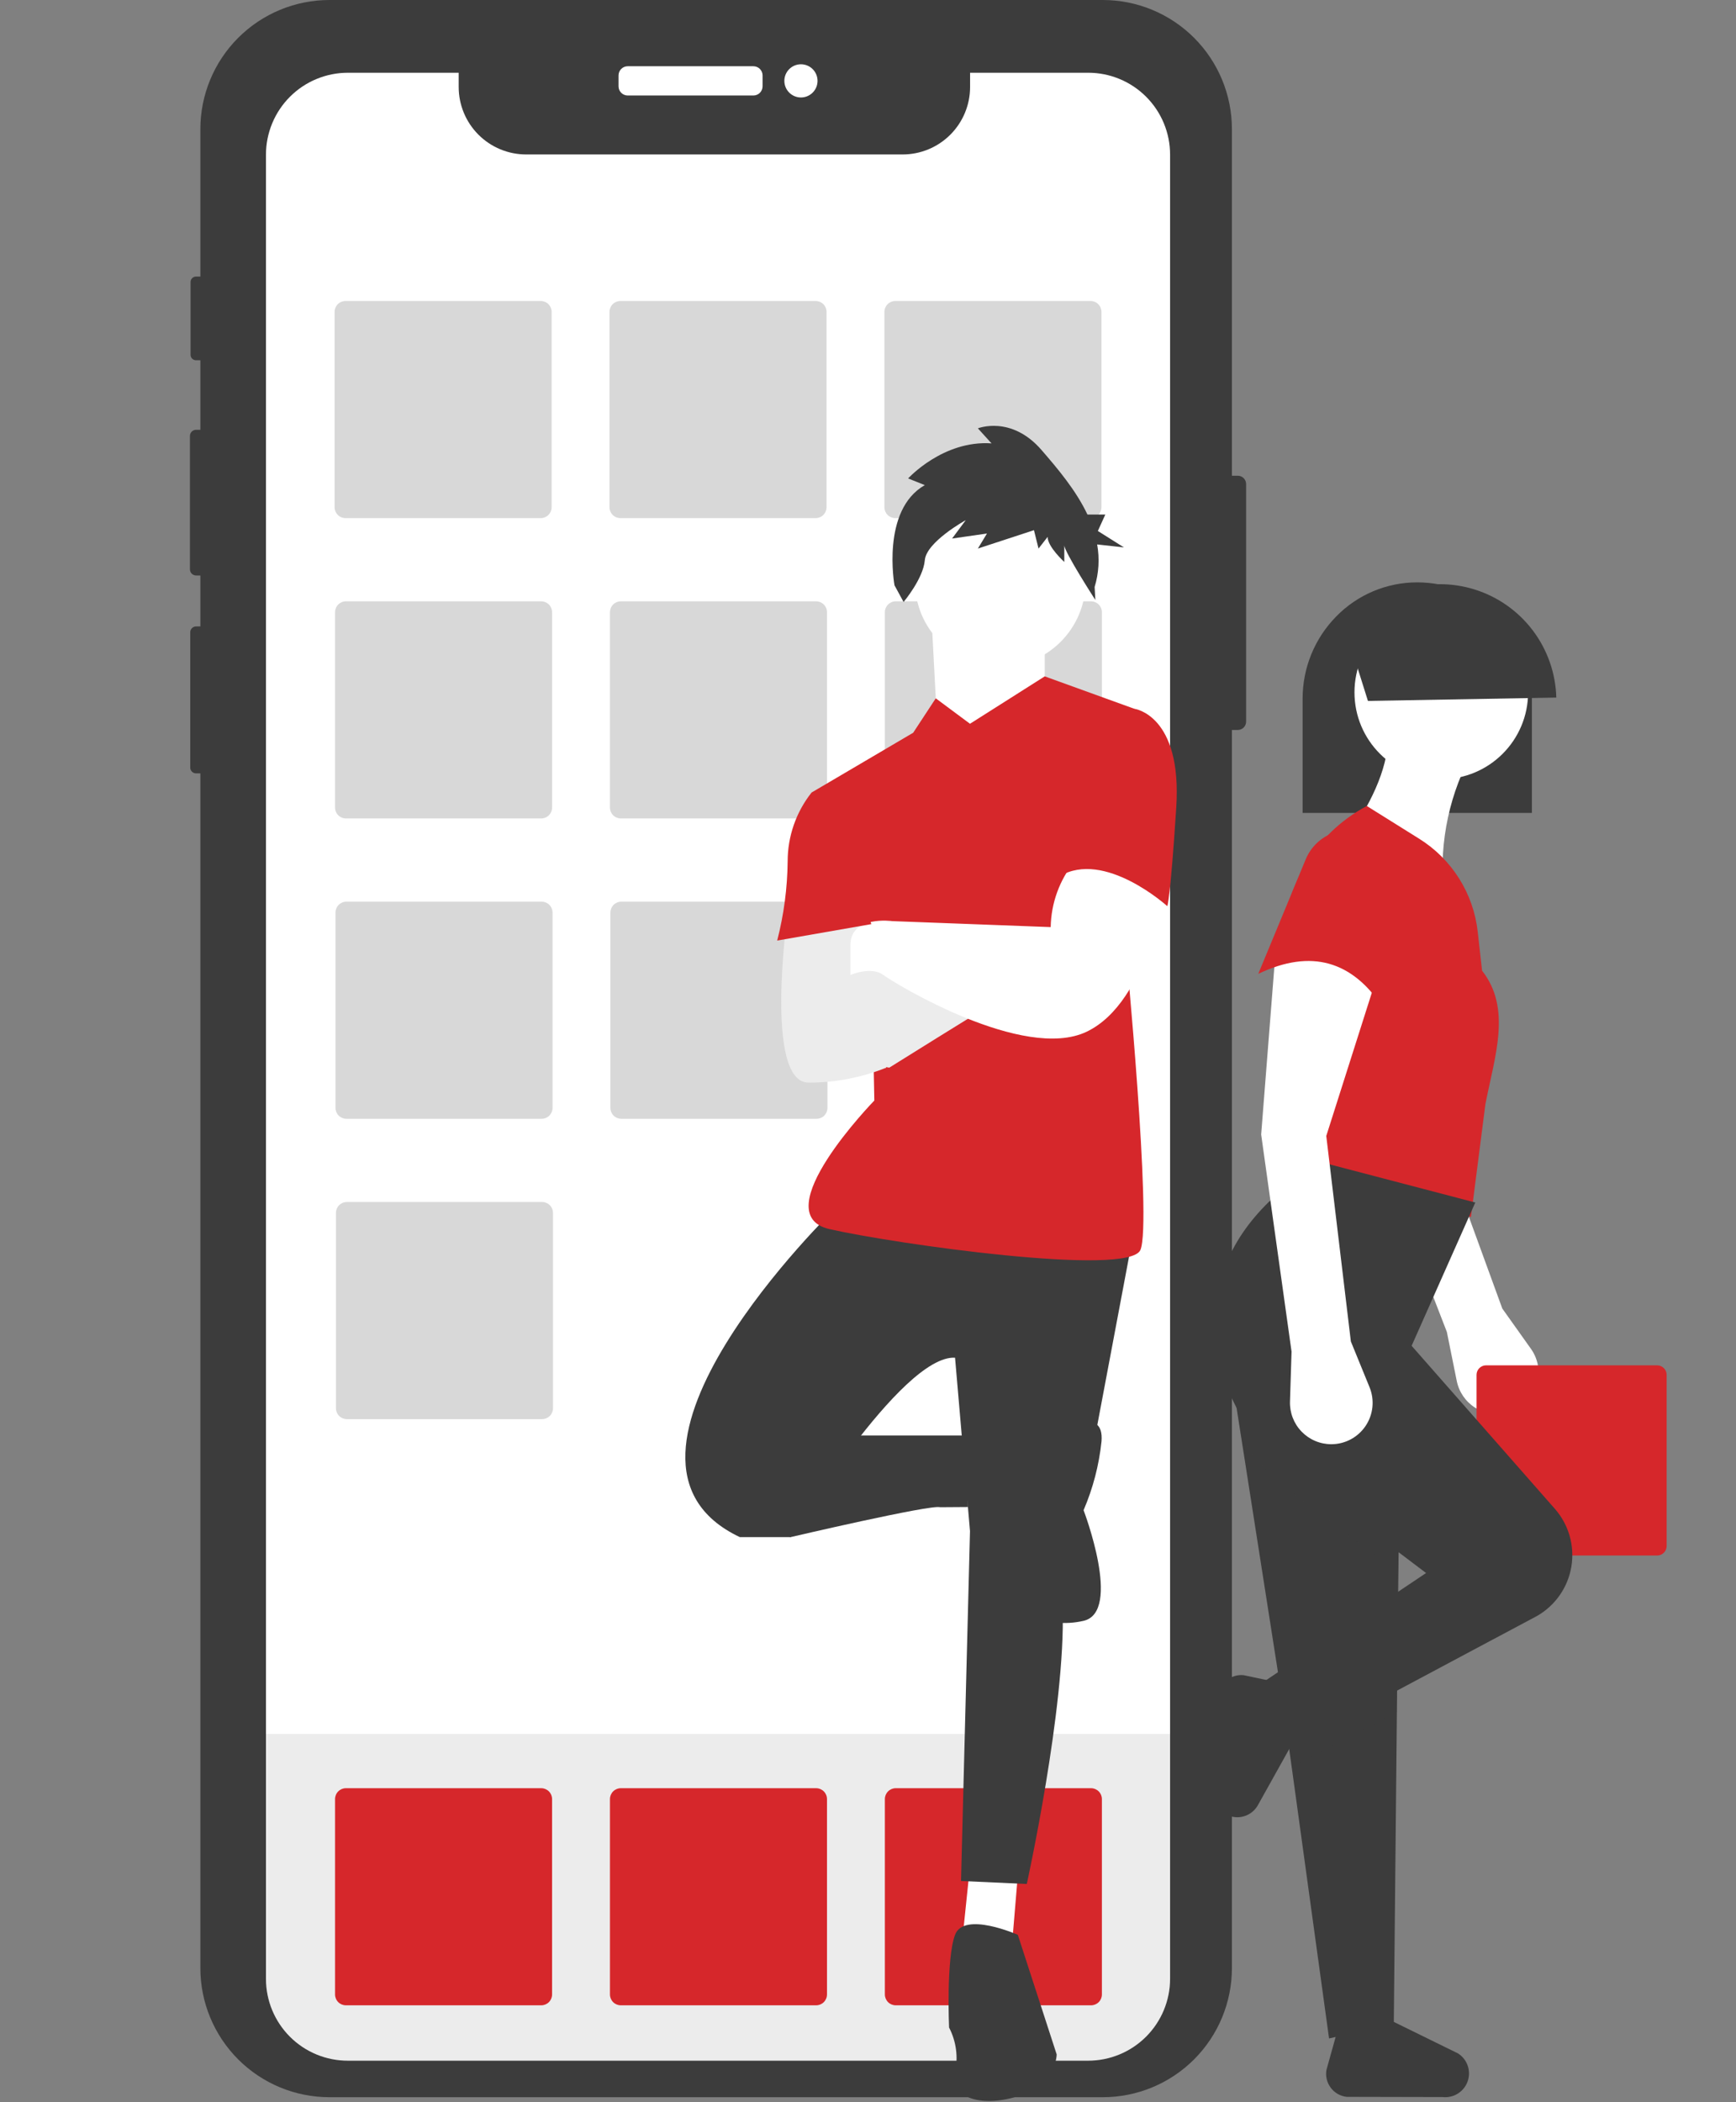 <svg width='575' height='696' viewBox='0 0 575 696' fill='none' xmlns='http://www.w3.org/2000/svg'><rect x="0" y="0" width="575" height="696" fill="#808080" stroke="none"/><g clip-path='url(#clip0)'><path d='M412.736 160.258V238.95C412.734 239.677 412.444 240.373 411.93 240.887C411.416 241.402 410.719 241.691 409.992 241.693H408.039V651.624C408.039 662.968 403.532 673.847 395.511 681.868C387.489 689.889 376.611 694.396 365.267 694.396H109.124C97.783 694.395 86.906 689.889 78.887 681.868C70.868 673.847 66.363 662.97 66.364 651.628V256.07H64.95C64.437 256.071 63.945 255.869 63.581 255.507C63.217 255.145 63.012 254.654 63.009 254.141V209.356C63.009 209.102 63.059 208.849 63.157 208.614C63.254 208.378 63.397 208.164 63.577 207.984C63.758 207.804 63.971 207.661 64.207 207.563C64.442 207.466 64.695 207.416 64.95 207.415H66.364V190.546H64.938C64.4 190.544 63.884 190.329 63.505 189.947C63.125 189.565 62.912 189.048 62.913 188.509V144.335C62.915 143.799 63.129 143.285 63.508 142.905C63.888 142.526 64.402 142.312 64.938 142.311H66.364V119.283H64.914C64.679 119.283 64.445 119.237 64.227 119.147C64.009 119.058 63.811 118.926 63.645 118.759C63.478 118.593 63.345 118.395 63.255 118.177C63.164 117.96 63.117 117.726 63.117 117.491V93.38C63.116 92.902 63.305 92.443 63.642 92.104C63.978 91.765 64.436 91.573 64.914 91.571H66.364V42.76C66.365 31.42 70.87 20.544 78.889 12.525C86.908 4.506 97.784 0 109.124 3.86279e-10H365.267C376.609 -4.81675e-05 387.486 4.505 395.507 12.523C403.528 20.542 408.036 31.418 408.039 42.76V157.515H409.992C410.719 157.516 411.416 157.806 411.93 158.32C412.444 158.834 412.734 159.531 412.736 160.258V160.258Z' fill='#3c3c3c'/><path d='M207.914 21.933H249.536C250.344 21.933 251.118 22.254 251.69 22.825C252.261 23.396 252.582 24.171 252.582 24.979V28.576C252.582 29.384 252.261 30.159 251.69 30.73C251.118 31.301 250.344 31.622 249.536 31.622H207.914C207.107 31.622 206.332 31.301 205.761 30.73C205.19 30.159 204.869 29.384 204.869 28.576V24.979C204.869 24.171 205.19 23.396 205.761 22.825C206.332 22.254 207.107 21.933 207.914 21.933V21.933Z' fill='white'/><path d='M265.291 32.273C268.326 32.273 270.786 29.812 270.786 26.777C270.786 23.743 268.326 21.282 265.291 21.282C262.256 21.282 259.796 23.743 259.796 26.777C259.796 29.812 262.256 32.273 265.291 32.273Z' fill='white'/><path d='M387.557 51.199V655.175C387.553 662.37 384.692 669.268 379.604 674.355C374.515 679.441 367.615 682.299 360.42 682.3H115.229C111.67 682.305 108.146 681.61 104.857 680.253C101.567 678.897 98.577 676.906 96.057 674.394C93.537 671.881 91.537 668.898 90.17 665.612C88.803 662.327 88.097 658.805 88.092 655.247V51.223C88.091 47.66 88.793 44.131 90.157 40.838C91.521 37.546 93.52 34.554 96.04 32.034C98.559 29.514 101.551 27.515 104.844 26.152C108.136 24.788 111.665 24.086 115.229 24.086H151.927V28.795C151.927 34.721 154.281 40.404 158.471 44.595C162.662 48.785 168.345 51.139 174.271 51.139H298.97C304.896 51.139 310.579 48.785 314.77 44.595C318.96 40.404 321.314 34.721 321.314 28.795V24.086H360.42C363.983 24.083 367.511 24.782 370.803 26.144C374.095 27.505 377.087 29.502 379.607 32.02C382.127 34.538 384.126 37.527 385.491 40.818C386.855 44.109 387.557 47.637 387.557 51.199Z' fill='white'/><path d='M387.557 574.111V655.175C387.553 662.37 384.692 669.268 379.604 674.355C374.515 679.441 367.615 682.299 360.42 682.3H115.229C111.67 682.305 108.146 681.61 104.857 680.253C101.567 678.897 98.577 676.906 96.057 674.394C93.537 671.881 91.537 668.898 90.17 665.612C88.803 662.327 88.097 658.805 88.092 655.247V574.111H387.557Z' fill='#3c3c3c' fill-opacity='0.1'/><path d='M114.42 99.663C113.467 99.664 112.553 100.043 111.88 100.716C111.206 101.39 110.827 102.304 110.826 103.257V167.954C110.827 168.907 111.206 169.821 111.88 170.495C112.553 171.169 113.467 171.548 114.42 171.549H179.117C180.07 171.548 180.984 171.169 181.658 170.495C182.332 169.821 182.711 168.907 182.712 167.954V103.257C182.711 102.304 182.332 101.39 181.658 100.716C180.984 100.043 180.07 99.664 179.117 99.663H114.42Z' fill='#3c3c3c' fill-opacity='0.2'/><path d='M205.476 99.663C204.523 99.664 203.609 100.043 202.935 100.716C202.262 101.39 201.882 102.304 201.881 103.257V167.954C201.882 168.907 202.262 169.821 202.935 170.495C203.609 171.169 204.523 171.548 205.476 171.549H270.173C271.126 171.548 272.04 171.169 272.714 170.495C273.388 169.821 273.767 168.907 273.768 167.954V103.257C273.767 102.304 273.388 101.39 272.714 100.716C272.04 100.043 271.126 99.664 270.173 99.663H205.476Z' fill='#3c3c3c' fill-opacity='0.2'/><path d='M296.532 99.663C295.579 99.664 294.665 100.043 293.991 100.717C293.317 101.39 292.938 102.304 292.937 103.257V167.954C292.938 168.907 293.317 169.821 293.991 170.495C294.665 171.169 295.579 171.548 296.532 171.549H361.229C362.182 171.548 363.096 171.169 363.77 170.495C364.443 169.821 364.822 168.907 364.823 167.954V103.257C364.822 102.304 364.443 101.39 363.77 100.716C363.096 100.043 362.182 99.664 361.229 99.663H296.532Z' fill='#3c3c3c' fill-opacity='0.2'/><path d='M114.57 199.105C113.617 199.106 112.703 199.485 112.029 200.159C111.356 200.833 110.977 201.746 110.975 202.699V267.397C110.977 268.35 111.356 269.264 112.029 269.937C112.703 270.611 113.617 270.99 114.57 270.991H179.267C180.22 270.99 181.134 270.611 181.808 269.937C182.482 269.264 182.861 268.35 182.862 267.397V202.699C182.861 201.746 182.482 200.833 181.808 200.159C181.134 199.485 180.22 199.106 179.267 199.105H114.57Z' fill='#3c3c3c' fill-opacity='0.2'/><path d='M205.626 199.105C204.673 199.106 203.759 199.485 203.085 200.159C202.411 200.833 202.032 201.746 202.031 202.699V267.397C202.032 268.35 202.411 269.264 203.085 269.937C203.759 270.611 204.673 270.99 205.626 270.991H270.323C271.276 270.99 272.19 270.611 272.864 269.937C273.537 269.264 273.916 268.35 273.917 267.397V202.699C273.916 201.746 273.537 200.833 272.864 200.159C272.19 199.485 271.276 199.106 270.323 199.105H205.626Z' fill='#3c3c3c' fill-opacity='0.2'/><path d='M296.681 199.105C295.728 199.106 294.815 199.485 294.141 200.159C293.467 200.833 293.088 201.746 293.087 202.699V267.397C293.088 268.35 293.467 269.264 294.141 269.937C294.815 270.611 295.728 270.99 296.681 270.991H361.379C362.332 270.99 363.245 270.611 363.919 269.937C364.593 269.264 364.972 268.35 364.973 267.397V202.699C364.972 201.746 364.593 200.833 363.919 200.159C363.245 199.485 362.332 199.106 361.379 199.105H296.681Z' fill='#3c3c3c' fill-opacity='0.2'/><path d='M114.72 298.548C113.767 298.549 112.853 298.928 112.179 299.602C111.505 300.275 111.126 301.189 111.125 302.142V366.839C111.126 367.792 111.505 368.706 112.179 369.38C112.853 370.054 113.767 370.433 114.72 370.434H179.417C180.37 370.433 181.284 370.054 181.958 369.38C182.631 368.706 183.01 367.792 183.011 366.839V302.142C183.01 301.189 182.631 300.275 181.958 299.602C181.284 298.928 180.37 298.549 179.417 298.548H114.72Z' fill='#3c3c3c' fill-opacity='0.2'/><path d='M205.775 298.548C204.822 298.549 203.909 298.928 203.235 299.602C202.561 300.275 202.182 301.189 202.181 302.142V366.839C202.182 367.792 202.561 368.706 203.235 369.38C203.909 370.054 204.822 370.433 205.775 370.434H270.473C271.426 370.433 272.339 370.054 273.013 369.38C273.687 368.706 274.066 367.792 274.067 366.839V302.142C274.066 301.189 273.687 300.275 273.013 299.602C272.339 298.928 271.426 298.549 270.473 298.548H205.775Z' fill='#3c3c3c' fill-opacity='0.2'/><path d='M296.831 298.548C295.878 298.549 294.965 298.928 294.291 299.602C293.617 300.275 293.238 301.189 293.237 302.142V366.839C293.238 367.792 293.617 368.706 294.291 369.38C294.965 370.054 295.878 370.433 296.831 370.434H361.529C362.482 370.433 363.395 370.054 364.069 369.38C364.743 368.706 365.122 367.792 365.123 366.839V302.142C365.122 301.189 364.743 300.275 364.069 299.602C363.395 298.928 362.482 298.549 361.529 298.548H296.831Z' fill='#3c3c3c' fill-opacity='0.2'/><path d='M114.869 397.99C113.916 397.991 113.003 398.37 112.329 399.044C111.655 399.718 111.276 400.631 111.275 401.584V466.282C111.276 467.235 111.655 468.149 112.329 468.822C113.003 469.496 113.916 469.875 114.869 469.876H179.567C180.52 469.875 181.433 469.496 182.107 468.822C182.781 468.149 183.16 467.235 183.161 466.282V401.584C183.16 400.631 182.781 399.718 182.107 399.044C181.433 398.37 180.52 397.991 179.567 397.99L114.869 397.99Z' fill='#3c3c3c' fill-opacity='0.2'/><path d='M114.57 592.083C113.617 592.084 112.703 592.463 112.029 593.137C111.356 593.81 110.977 594.724 110.975 595.677V660.375C110.977 661.328 111.356 662.241 112.029 662.915C112.703 663.589 113.617 663.968 114.57 663.969H179.267C180.22 663.968 181.134 663.589 181.808 662.915C182.482 662.241 182.861 661.328 182.862 660.375V595.677C182.861 594.724 182.482 593.81 181.808 593.137C181.134 592.463 180.22 592.084 179.267 592.083H114.57Z' fill='#d6272b'/><path d='M205.626 592.083C204.673 592.084 203.759 592.463 203.085 593.137C202.411 593.81 202.032 594.724 202.031 595.677V660.375C202.032 661.328 202.411 662.241 203.085 662.915C203.759 663.589 204.673 663.968 205.626 663.969H270.323C271.276 663.968 272.19 663.589 272.864 662.915C273.537 662.241 273.916 661.328 273.917 660.375V595.677C273.916 594.724 273.537 593.81 272.864 593.137C272.19 592.463 271.276 592.084 270.323 592.083H205.626Z' fill='#d6272b'/><path d='M296.681 592.083C295.728 592.084 294.815 592.463 294.141 593.137C293.467 593.81 293.088 594.724 293.087 595.677V660.375C293.088 661.328 293.467 662.241 294.141 662.915C294.815 663.589 295.728 663.968 296.681 663.969H361.379C362.332 663.968 363.245 663.589 363.919 662.915C364.593 662.241 364.972 661.328 364.973 660.375V595.677C364.972 594.724 364.593 593.81 363.919 593.137C363.245 592.463 362.332 592.084 361.379 592.083H296.681Z' fill='#d6272b'/><path d='M479.232 441.017L482.509 457.249C482.872 459.047 483.593 460.753 484.628 462.267C485.663 463.78 486.991 465.07 488.534 466.061C490.078 467.051 491.804 467.721 493.611 468.032C495.419 468.342 497.27 468.286 499.055 467.867C501.241 467.354 503.267 466.311 504.955 464.83C506.643 463.349 507.941 461.476 508.734 459.375C509.528 457.274 509.792 455.011 509.504 452.784C509.216 450.557 508.384 448.435 507.083 446.605L497.593 433.263L474.116 368.878L478.402 313.729C464.928 308.669 451.211 303.001 443.775 312.995L453.013 373.338L479.232 441.017Z' fill='white'/><path d='M492.208 452.07C491.373 452.07 490.573 452.402 489.983 452.993C489.393 453.583 489.061 454.383 489.06 455.218V511.89C489.061 512.725 489.393 513.525 489.983 514.115C490.573 514.705 491.373 515.037 492.208 515.038H548.88C549.715 515.037 550.515 514.705 551.105 514.115C551.696 513.525 552.028 512.725 552.029 511.89V455.218C552.028 454.383 551.696 453.583 551.105 452.993C550.515 452.402 549.715 452.07 548.88 452.07H492.208Z' fill='#d6272b'/><path d='M507.395 231.392C507.395 231.058 507.39 230.729 507.384 230.384C506.852 209.322 490.18 192.825 469.427 192.825C464.423 192.817 459.469 193.814 454.857 195.754C450.245 197.695 446.069 200.54 442.575 204.123C435.423 211.394 431.426 221.193 431.453 231.392V269.159H507.395V231.392Z' fill='#3c3c3c'/><path d='M486.486 687.635C486.698 686.146 486.478 684.629 485.854 683.261C485.23 681.894 484.228 680.733 482.965 679.918L460.382 668.835L443.356 670.985L439.334 685.4C439.164 686.427 439.205 687.478 439.454 688.489C439.703 689.5 440.156 690.45 440.783 691.28C441.411 692.11 442.202 692.804 443.106 693.32C444.011 693.835 445.011 694.161 446.046 694.277L477.817 694.346C479.851 694.575 481.894 694.002 483.513 692.749C485.131 691.496 486.198 689.661 486.486 687.635Z' fill='#3c3c3c'/><path d='M408.248 457.583L410.867 474.313L411.103 475.846L421.168 540.15L424.278 560.025L425.232 566.122L427.878 585.358L440.211 674.941L461.655 670.08L462.679 566.805L462.855 549.076L463.021 534.088L463.17 520.905L463.766 467.884L408.248 457.583Z' fill='#3c3c3c'/><path d='M477.384 257.995C493.263 257.995 506.136 245.123 506.136 229.243C506.136 213.364 493.263 200.492 477.384 200.492C461.505 200.492 448.632 213.364 448.632 229.243C448.632 245.123 461.505 257.995 477.384 257.995Z' fill='white'/><path d='M445.517 278.361L478.103 294.654C476.676 278.498 480.185 262.29 488.166 248.172L459.893 243.859C459.512 255.212 453.768 266.745 445.517 278.361Z' fill='white'/><path d='M429.704 390.493L487.207 402.952L491.999 365.575C495.119 349.589 500.743 333.953 490.893 321.392L489.449 308.473C488.75 302.222 486.646 296.209 483.296 290.886C479.945 285.563 475.434 281.066 470.1 277.732L452.705 266.86C416.649 286.366 418.099 334.547 429.704 390.493Z' fill='#d6272b'/><path opacity='0.2' d='M424.278 560.025L425.232 566.122L427.878 585.358L462.679 566.805L462.855 549.076L463.021 534.088L424.278 560.025Z' fill='#3c3c3c'/><path opacity='0.2' d='M408.248 457.583L410.867 474.313L411.103 475.846C415.255 482.745 420.69 488.785 427.116 493.637L463.17 520.905L463.766 467.884L408.248 457.583Z' fill='#3c3c3c'/><path d='M415.807 558.69L422.516 581.213L509.193 534.996C512.165 533.278 514.719 530.922 516.67 528.098C518.622 525.274 519.923 522.052 520.479 518.665C521.035 515.277 520.833 511.809 519.887 508.509C518.941 505.209 517.275 502.16 515.009 499.582L467.56 445.6L488.645 398.16L428.266 382.346L421.558 396.722C407.544 409.804 401.237 425.07 402.638 442.52C403.376 451.184 405.939 459.593 410.158 467.196C414.378 474.798 420.158 481.423 427.119 486.633L472.352 520.834L415.807 558.69Z' fill='#3c3c3c'/><path d='M409.231 601.671C410.717 601.786 412.204 601.472 413.518 600.767C414.831 600.063 415.915 598.997 416.641 597.695L429.631 574.422L426.418 557.714L411.899 554.656C410.872 554.553 409.835 554.66 408.851 554.971C407.867 555.282 406.956 555.79 406.174 556.465C405.393 557.139 404.757 557.965 404.305 558.893C403.853 559.821 403.594 560.831 403.545 561.862L402.038 593.523C401.941 595.55 402.638 597.535 403.981 599.056C405.324 600.578 407.208 601.516 409.231 601.671V601.671Z' fill='#3c3c3c'/><path d='M427.787 447.517L427.27 464.069C427.213 465.902 427.524 467.727 428.186 469.437C428.848 471.147 429.846 472.707 431.123 474.024C432.399 475.34 433.927 476.387 435.615 477.102C437.304 477.817 439.119 478.186 440.952 478.186C443.198 478.186 445.409 477.633 447.391 476.577C449.372 475.521 451.064 473.994 452.316 472.13C453.568 470.266 454.342 468.122 454.571 465.889C454.799 463.655 454.474 461.399 453.625 459.32L447.434 444.163L439.288 376.117L456.06 323.405C444.098 315.401 432.038 306.75 422.516 314.78L417.724 375.638L427.787 447.517Z' fill='white'/><path d='M416.766 322.447C434.421 314.008 447.953 318.313 457.976 333.468L464.474 297.218C465.223 293.042 464.577 288.734 462.635 284.961C460.694 281.188 457.565 278.158 453.732 276.338C451.808 275.425 449.719 274.913 447.591 274.833C445.463 274.752 443.341 275.105 441.354 275.87C439.367 276.635 437.556 277.795 436.031 279.282C434.507 280.768 433.3 282.549 432.485 284.516L416.766 322.447Z' fill='#d6272b'/><path d='M445.872 209.12L453.089 232.08L515.482 230.971C515.269 222.938 512.551 215.172 507.71 208.758C502.869 202.344 496.145 197.602 488.478 195.196C480.81 192.789 472.583 192.837 464.945 195.333C457.306 197.83 450.638 202.649 445.872 209.12V209.12Z' fill='#3c3c3c'/><path d='M321.283 617.854L318.312 646.567L335.143 644.587L337.124 620.825L321.283 617.854Z' fill='white'/><path d='M276.73 400.035C276.73 400.035 190.592 483.202 245.047 508.945H261.878C261.878 508.945 298.511 448.545 316.333 449.54L321.283 506.965L318.313 622.805L340.095 623.795C340.095 623.795 352.966 565.38 351.976 532.707L374.748 411.916L276.73 400.035Z' fill='#3c3c3c'/><path d='M249.995 504.985L261.876 508.945C261.876 508.945 308.41 498.054 311.376 499.045L320.589 498.981L320.289 475.281H280.689L249.995 504.985Z' fill='#3c3c3c'/><path d='M337.124 640.627C337.124 640.627 319.302 632.706 316.332 640.627C313.362 648.548 314.352 671.32 314.352 671.32C316.727 675.887 317.427 681.142 316.332 686.171C314.352 694.092 324.253 698.052 337.124 694.092C349.995 690.132 349.995 680.231 349.995 680.231L337.124 640.627Z' fill='#3c3c3c'/><path d='M351.974 473.297C351.974 473.297 365.835 465.376 364.845 477.257C364.024 485.104 362.021 492.781 358.904 500.029C358.904 500.029 371.775 533.692 358.904 536.662C346.033 539.632 336.132 532.702 336.132 527.751C336.132 522.8 351.974 473.297 351.974 473.297Z' fill='#3c3c3c'/><path d='M308.411 202.018L310.392 239.642L327.223 254.491L346.035 227.759V201.028L308.411 202.018Z' fill='white'/><path d='M321.281 239.641L309.947 231.219L302.47 242.611L268.807 262.411L288.607 313.895L289.597 364.39C289.597 364.39 252.964 402.013 274.746 406.964C296.528 411.915 373.755 422.805 377.715 413.895C381.675 404.985 372.765 312.906 372.765 312.906L375.735 234.689L346.035 223.95L321.281 239.641Z' fill='#d6272b'/><path d='M260.886 302.348C260.886 302.348 252.965 358.448 267.817 358.448C276.637 358.478 285.38 356.797 293.559 353.498L281.678 322.805L286.628 302.013L260.886 302.348Z' fill='white'/><path d='M283.658 351.521L294.549 353.501C294.549 353.501 326.232 333.701 328.212 332.709C330.192 331.717 296.529 314.887 296.529 314.887L273.757 323.798L283.658 351.521Z' fill='white'/><path opacity='0.1' d='M296.53 314.887L282.23 320.482L286.63 302.016L260.888 302.347C260.888 302.347 252.967 358.447 267.819 358.447C276.639 358.477 285.381 356.796 293.561 353.497L293.486 353.303L294.551 353.497C294.551 353.497 326.234 333.697 328.214 332.705C330.194 331.713 296.53 314.887 296.53 314.887Z' fill='#3c3c3c'/><path d='M331.315 220.791C346.93 220.791 359.587 208.133 359.587 192.519C359.587 176.905 346.93 164.247 331.315 164.247C315.701 164.247 303.043 176.905 303.043 192.519C303.043 208.133 315.701 220.791 331.315 220.791Z' fill='white'/><path d='M306.319 160.624L300.795 158.413C300.795 158.413 312.345 145.697 328.414 146.803L323.894 141.827C323.894 141.827 334.942 137.404 344.985 149.014C350.265 155.114 356.373 162.291 360.185 170.372H366.101L363.632 175.808L372.271 181.247L363.401 180.27C364.242 184.964 363.954 189.79 362.562 194.35L362.8 198.65C362.8 198.65 352.519 182.743 352.519 180.532V186.061C352.519 186.061 346.995 181.085 346.995 177.768L343.982 181.638L342.471 175.547L323.891 181.628L326.904 176.652L315.354 178.311L319.874 172.23C319.874 172.23 306.818 179.417 306.315 185.499C305.812 191.581 299.285 199.32 299.285 199.32L296.272 193.791C296.272 193.791 291.756 168.917 306.319 160.624Z' fill='#3c3c3c'/><path d='M355.934 285.185C350.937 291.358 348.149 299.026 348.013 306.967L295.538 304.987C295.538 304.987 281.677 303.007 281.677 312.908V322.808C281.677 322.808 288.608 319.838 292.568 322.808C296.528 325.778 339.102 351.521 359.894 341.62C380.686 331.719 385.636 293.106 385.636 293.106C385.636 293.106 366.825 277.264 355.934 285.185Z' fill='white'/><path d='M367.82 235.68L375.741 234.69C375.741 234.69 391.582 236.67 389.602 267.363C387.622 298.056 386.632 300.036 386.632 300.036C386.632 300.036 365.841 281.224 350.99 290.136L367.82 235.68Z' fill='#d6272b'/><path d='M272.768 262.416H268.808C263.676 268.897 260.885 276.922 260.887 285.188C260.796 294.042 259.632 302.852 257.422 311.425L288.609 305.98L272.768 262.416Z' fill='#d6272b'/></g><defs><clipPath id='clip0'><rect width='574.476' height='695.655' fill='white'/></clipPath></defs></svg>